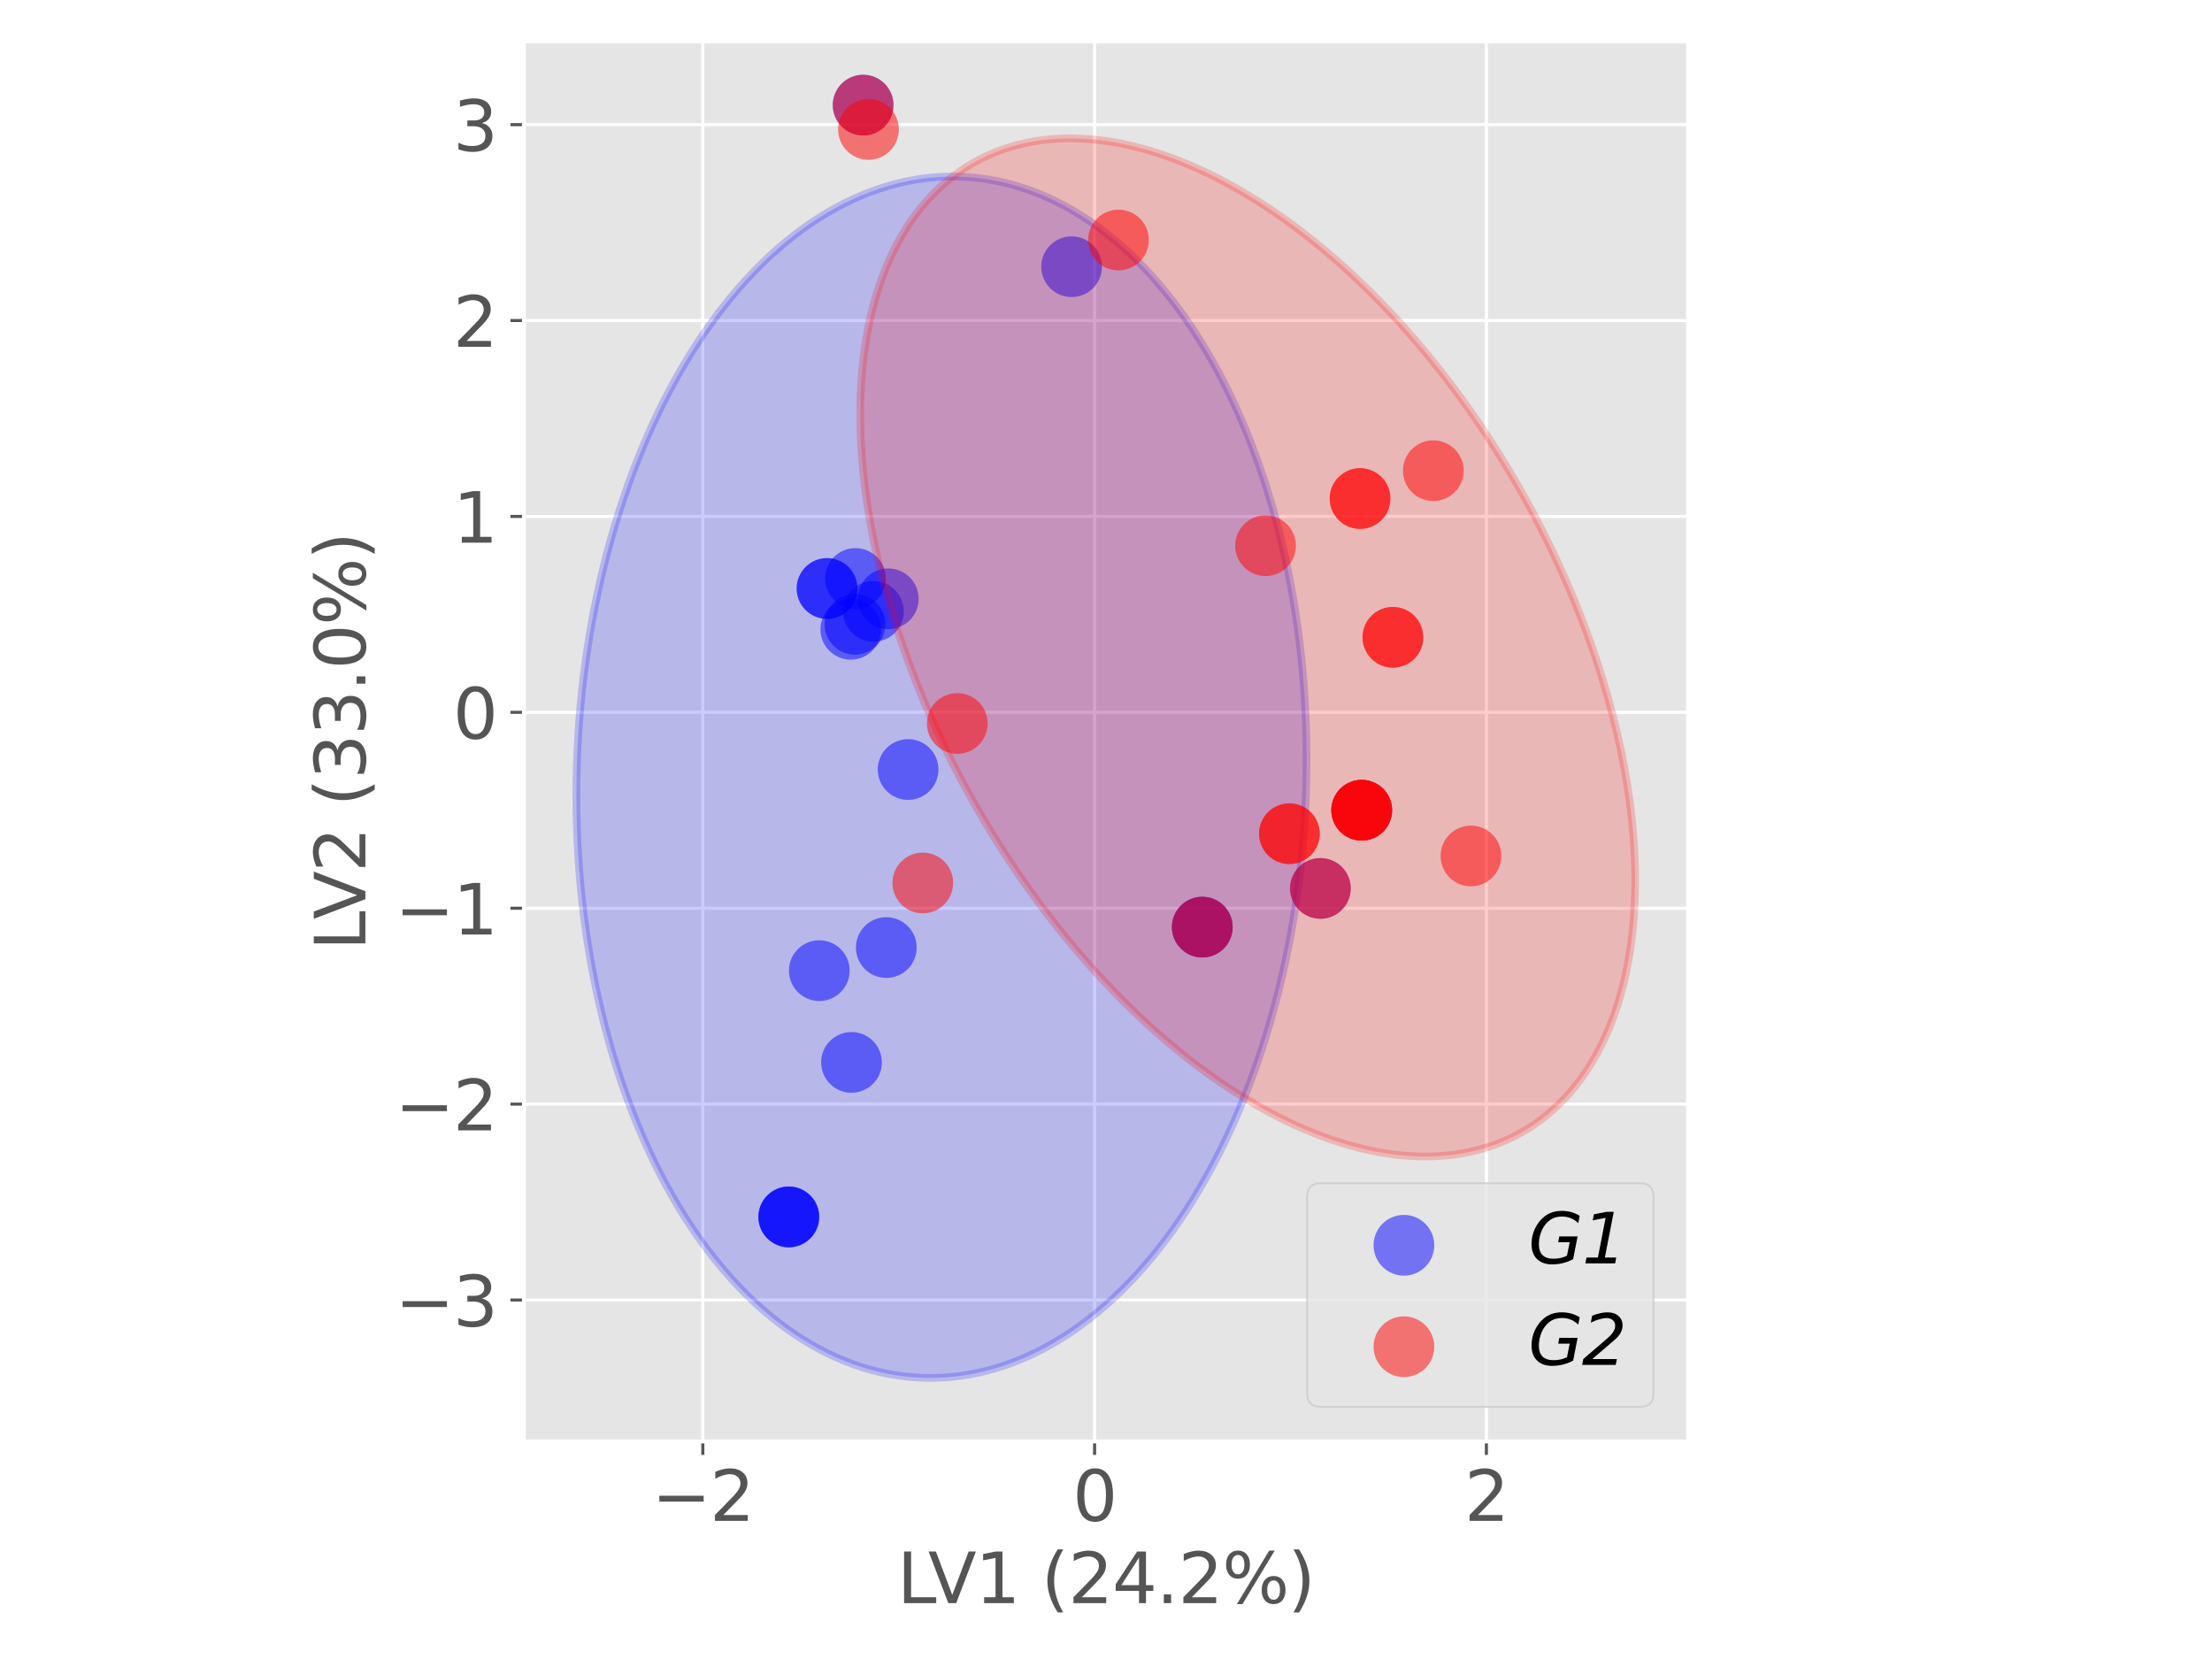 <?xml version="1.0" encoding="utf-8" standalone="no"?>
<!DOCTYPE svg PUBLIC "-//W3C//DTD SVG 1.1//EN"
  "http://www.w3.org/Graphics/SVG/1.1/DTD/svg11.dtd">
<svg xmlns:xlink="http://www.w3.org/1999/xlink" width="576pt" height="432pt" viewBox="0 0 576 432" xmlns="http://www.w3.org/2000/svg" version="1.1">
 <defs>
  <style type="text/css">*{stroke-linejoin: round; stroke-linecap: butt}</style>
 </defs>
 <g id="figure_1">
  <g id="patch_1">
   <path d="M 0 432
L 576 432
L 576 0
L 0 0
z
" style="fill: #ffffff"/>
  </g>
  <g id="axes_1">
   <g id="patch_2">
    <path d="M 136.424 375.352
L 439.576 375.352
L 439.576 10.8
L 136.424 10.8
z
" style="fill: #e5e5e5"/>
   </g>
   <g id="matplotlib.axis_1">
    <g id="xtick_1">
     <g id="line2d_1">
      <path d="M 183.011 375.352
L 183.011 10.8
" clip-path="url(#p23d91e4a32)" style="fill: none; stroke: #ffffff; stroke-width: 0.8; stroke-linecap: square"/>
     </g>
     <g id="line2d_2">
      <defs>
       <path id="ma8a1ec5073" d="M 0 0
L 0 3.5
" style="stroke: #555555; stroke-width: 0.8"/>
      </defs>
      <g>
       <use xlink:href="#ma8a1ec5073" x="183.011" y="375.352" style="fill: #555555; stroke: #555555; stroke-width: 0.8"/>
      </g>
     </g>
     <g id="text_1">
      <!-- −2 -->
      <g style="fill: #555555" transform="translate(169.743 396.029) scale(0.18 -0.18)">
       <defs>
        <path id="DejaVuSans-2212" d="M 678 2272
L 4684 2272
L 4684 1741
L 678 1741
L 678 2272
z
" transform="scale(0.016)"/>
        <path id="DejaVuSans-32" d="M 1228 531
L 3431 531
L 3431 0
L 469 0
L 469 531
Q 828 903 1448 1529
Q 2069 2156 2228 2338
Q 2531 2678 2651 2914
Q 2772 3150 2772 3378
Q 2772 3750 2511 3984
Q 2250 4219 1831 4219
Q 1534 4219 1204 4116
Q 875 4013 500 3803
L 500 4441
Q 881 4594 1212 4672
Q 1544 4750 1819 4750
Q 2544 4750 2975 4387
Q 3406 4025 3406 3419
Q 3406 3131 3298 2873
Q 3191 2616 2906 2266
Q 2828 2175 2409 1742
Q 1991 1309 1228 531
z
" transform="scale(0.016)"/>
       </defs>
       <use xlink:href="#DejaVuSans-2212"/>
       <use xlink:href="#DejaVuSans-32" transform="translate(83.789 0)"/>
      </g>
     </g>
    </g>
    <g id="xtick_2">
     <g id="line2d_3">
      <path d="M 285.032 375.352
L 285.032 10.8
" clip-path="url(#p23d91e4a32)" style="fill: none; stroke: #ffffff; stroke-width: 0.8; stroke-linecap: square"/>
     </g>
     <g id="line2d_4">
      <g>
       <use xlink:href="#ma8a1ec5073" x="285.032" y="375.352" style="fill: #555555; stroke: #555555; stroke-width: 0.8"/>
      </g>
     </g>
     <g id="text_2">
      <!-- 0 -->
      <g style="fill: #555555" transform="translate(279.306 396.029) scale(0.18 -0.18)">
       <defs>
        <path id="DejaVuSans-30" d="M 2034 4250
Q 1547 4250 1301 3770
Q 1056 3291 1056 2328
Q 1056 1369 1301 889
Q 1547 409 2034 409
Q 2525 409 2770 889
Q 3016 1369 3016 2328
Q 3016 3291 2770 3770
Q 2525 4250 2034 4250
z
M 2034 4750
Q 2819 4750 3233 4129
Q 3647 3509 3647 2328
Q 3647 1150 3233 529
Q 2819 -91 2034 -91
Q 1250 -91 836 529
Q 422 1150 422 2328
Q 422 3509 836 4129
Q 1250 4750 2034 4750
z
" transform="scale(0.016)"/>
       </defs>
       <use xlink:href="#DejaVuSans-30"/>
      </g>
     </g>
    </g>
    <g id="xtick_3">
     <g id="line2d_5">
      <path d="M 387.053 375.352
L 387.053 10.8
" clip-path="url(#p23d91e4a32)" style="fill: none; stroke: #ffffff; stroke-width: 0.8; stroke-linecap: square"/>
     </g>
     <g id="line2d_6">
      <g>
       <use xlink:href="#ma8a1ec5073" x="387.053" y="375.352" style="fill: #555555; stroke: #555555; stroke-width: 0.8"/>
      </g>
     </g>
     <g id="text_3">
      <!-- 2 -->
      <g style="fill: #555555" transform="translate(381.327 396.029) scale(0.18 -0.18)">
       <use xlink:href="#DejaVuSans-32"/>
      </g>
     </g>
    </g>
    <g id="text_4">
     <!-- LV1 (24.2%) -->
     <g style="fill: #555555" transform="translate(233.619 417.45) scale(0.18 -0.18)">
      <defs>
       <path id="DejaVuSans-4c" d="M 628 4666
L 1259 4666
L 1259 531
L 3531 531
L 3531 0
L 628 0
L 628 4666
z
" transform="scale(0.016)"/>
       <path id="DejaVuSans-56" d="M 1831 0
L 50 4666
L 709 4666
L 2188 738
L 3669 4666
L 4325 4666
L 2547 0
L 1831 0
z
" transform="scale(0.016)"/>
       <path id="DejaVuSans-31" d="M 794 531
L 1825 531
L 1825 4091
L 703 3866
L 703 4441
L 1819 4666
L 2450 4666
L 2450 531
L 3481 531
L 3481 0
L 794 0
L 794 531
z
" transform="scale(0.016)"/>
       <path id="DejaVuSans-20" transform="scale(0.016)"/>
       <path id="DejaVuSans-28" d="M 1984 4856
Q 1566 4138 1362 3434
Q 1159 2731 1159 2009
Q 1159 1288 1364 580
Q 1569 -128 1984 -844
L 1484 -844
Q 1016 -109 783 600
Q 550 1309 550 2009
Q 550 2706 781 3412
Q 1013 4119 1484 4856
L 1984 4856
z
" transform="scale(0.016)"/>
       <path id="DejaVuSans-34" d="M 2419 4116
L 825 1625
L 2419 1625
L 2419 4116
z
M 2253 4666
L 3047 4666
L 3047 1625
L 3713 1625
L 3713 1100
L 3047 1100
L 3047 0
L 2419 0
L 2419 1100
L 313 1100
L 313 1709
L 2253 4666
z
" transform="scale(0.016)"/>
       <path id="DejaVuSans-2e" d="M 684 794
L 1344 794
L 1344 0
L 684 0
L 684 794
z
" transform="scale(0.016)"/>
       <path id="DejaVuSans-25" d="M 4653 2053
Q 4381 2053 4226 1822
Q 4072 1591 4072 1178
Q 4072 772 4226 539
Q 4381 306 4653 306
Q 4919 306 5073 539
Q 5228 772 5228 1178
Q 5228 1588 5073 1820
Q 4919 2053 4653 2053
z
M 4653 2450
Q 5147 2450 5437 2106
Q 5728 1763 5728 1178
Q 5728 594 5436 251
Q 5144 -91 4653 -91
Q 4153 -91 3862 251
Q 3572 594 3572 1178
Q 3572 1766 3864 2108
Q 4156 2450 4653 2450
z
M 1428 4353
Q 1159 4353 1004 4120
Q 850 3888 850 3481
Q 850 3069 1003 2837
Q 1156 2606 1428 2606
Q 1700 2606 1854 2837
Q 2009 3069 2009 3481
Q 2009 3884 1853 4118
Q 1697 4353 1428 4353
z
M 4250 4750
L 4750 4750
L 1831 -91
L 1331 -91
L 4250 4750
z
M 1428 4750
Q 1922 4750 2215 4408
Q 2509 4066 2509 3481
Q 2509 2891 2217 2550
Q 1925 2209 1428 2209
Q 931 2209 642 2551
Q 353 2894 353 3481
Q 353 4063 643 4406
Q 934 4750 1428 4750
z
" transform="scale(0.016)"/>
       <path id="DejaVuSans-29" d="M 513 4856
L 1013 4856
Q 1481 4119 1714 3412
Q 1947 2706 1947 2009
Q 1947 1309 1714 600
Q 1481 -109 1013 -844
L 513 -844
Q 928 -128 1133 580
Q 1338 1288 1338 2009
Q 1338 2731 1133 3434
Q 928 4138 513 4856
z
" transform="scale(0.016)"/>
      </defs>
      <use xlink:href="#DejaVuSans-4c"/>
      <use xlink:href="#DejaVuSans-56" transform="translate(44.713 0)"/>
      <use xlink:href="#DejaVuSans-31" transform="translate(113.121 0)"/>
      <use xlink:href="#DejaVuSans-20" transform="translate(176.744 0)"/>
      <use xlink:href="#DejaVuSans-28" transform="translate(208.531 0)"/>
      <use xlink:href="#DejaVuSans-32" transform="translate(247.545 0)"/>
      <use xlink:href="#DejaVuSans-34" transform="translate(311.168 0)"/>
      <use xlink:href="#DejaVuSans-2e" transform="translate(374.791 0)"/>
      <use xlink:href="#DejaVuSans-32" transform="translate(406.578 0)"/>
      <use xlink:href="#DejaVuSans-25" transform="translate(470.201 0)"/>
      <use xlink:href="#DejaVuSans-29" transform="translate(565.221 0)"/>
     </g>
    </g>
   </g>
   <g id="matplotlib.axis_2">
    <g id="ytick_1">
     <g id="line2d_7">
      <path d="M 136.424 338.523
L 439.576 338.523
" clip-path="url(#p23d91e4a32)" style="fill: none; stroke: #ffffff; stroke-width: 0.8; stroke-linecap: square"/>
     </g>
     <g id="line2d_8">
      <defs>
       <path id="m017a32b2fb" d="M 0 0
L -3.5 0
" style="stroke: #555555; stroke-width: 0.8"/>
      </defs>
      <g>
       <use xlink:href="#m017a32b2fb" x="136.424" y="338.523" style="fill: #555555; stroke: #555555; stroke-width: 0.8"/>
      </g>
     </g>
     <g id="text_5">
      <!-- −3 -->
      <g style="fill: #555555" transform="translate(102.888 345.362) scale(0.18 -0.18)">
       <defs>
        <path id="DejaVuSans-33" d="M 2597 2516
Q 3050 2419 3304 2112
Q 3559 1806 3559 1356
Q 3559 666 3084 287
Q 2609 -91 1734 -91
Q 1441 -91 1130 -33
Q 819 25 488 141
L 488 750
Q 750 597 1062 519
Q 1375 441 1716 441
Q 2309 441 2620 675
Q 2931 909 2931 1356
Q 2931 1769 2642 2001
Q 2353 2234 1838 2234
L 1294 2234
L 1294 2753
L 1863 2753
Q 2328 2753 2575 2939
Q 2822 3125 2822 3475
Q 2822 3834 2567 4026
Q 2313 4219 1838 4219
Q 1578 4219 1281 4162
Q 984 4106 628 3988
L 628 4550
Q 988 4650 1302 4700
Q 1616 4750 1894 4750
Q 2613 4750 3031 4423
Q 3450 4097 3450 3541
Q 3450 3153 3228 2886
Q 3006 2619 2597 2516
z
" transform="scale(0.016)"/>
       </defs>
       <use xlink:href="#DejaVuSans-2212"/>
       <use xlink:href="#DejaVuSans-33" transform="translate(83.789 0)"/>
      </g>
     </g>
    </g>
    <g id="ytick_2">
     <g id="line2d_9">
      <path d="M 136.424 287.513
L 439.576 287.513
" clip-path="url(#p23d91e4a32)" style="fill: none; stroke: #ffffff; stroke-width: 0.8; stroke-linecap: square"/>
     </g>
     <g id="line2d_10">
      <g>
       <use xlink:href="#m017a32b2fb" x="136.424" y="287.513" style="fill: #555555; stroke: #555555; stroke-width: 0.8"/>
      </g>
     </g>
     <g id="text_6">
      <!-- −2 -->
      <g style="fill: #555555" transform="translate(102.888 294.351) scale(0.18 -0.18)">
       <use xlink:href="#DejaVuSans-2212"/>
       <use xlink:href="#DejaVuSans-32" transform="translate(83.789 0)"/>
      </g>
     </g>
    </g>
    <g id="ytick_3">
     <g id="line2d_11">
      <path d="M 136.424 236.502
L 439.576 236.502
" clip-path="url(#p23d91e4a32)" style="fill: none; stroke: #ffffff; stroke-width: 0.8; stroke-linecap: square"/>
     </g>
     <g id="line2d_12">
      <g>
       <use xlink:href="#m017a32b2fb" x="136.424" y="236.502" style="fill: #555555; stroke: #555555; stroke-width: 0.8"/>
      </g>
     </g>
     <g id="text_7">
      <!-- −1 -->
      <g style="fill: #555555" transform="translate(102.888 243.341) scale(0.18 -0.18)">
       <use xlink:href="#DejaVuSans-2212"/>
       <use xlink:href="#DejaVuSans-31" transform="translate(83.789 0)"/>
      </g>
     </g>
    </g>
    <g id="ytick_4">
     <g id="line2d_13">
      <path d="M 136.424 185.491
L 439.576 185.491
" clip-path="url(#p23d91e4a32)" style="fill: none; stroke: #ffffff; stroke-width: 0.8; stroke-linecap: square"/>
     </g>
     <g id="line2d_14">
      <g>
       <use xlink:href="#m017a32b2fb" x="136.424" y="185.491" style="fill: #555555; stroke: #555555; stroke-width: 0.8"/>
      </g>
     </g>
     <g id="text_8">
      <!-- 0 -->
      <g style="fill: #555555" transform="translate(117.971 192.33) scale(0.18 -0.18)">
       <use xlink:href="#DejaVuSans-30"/>
      </g>
     </g>
    </g>
    <g id="ytick_5">
     <g id="line2d_15">
      <path d="M 136.424 134.481
L 439.576 134.481
" clip-path="url(#p23d91e4a32)" style="fill: none; stroke: #ffffff; stroke-width: 0.8; stroke-linecap: square"/>
     </g>
     <g id="line2d_16">
      <g>
       <use xlink:href="#m017a32b2fb" x="136.424" y="134.481" style="fill: #555555; stroke: #555555; stroke-width: 0.8"/>
      </g>
     </g>
     <g id="text_9">
      <!-- 1 -->
      <g style="fill: #555555" transform="translate(117.971 141.319) scale(0.18 -0.18)">
       <use xlink:href="#DejaVuSans-31"/>
      </g>
     </g>
    </g>
    <g id="ytick_6">
     <g id="line2d_17">
      <path d="M 136.424 83.47
L 439.576 83.47
" clip-path="url(#p23d91e4a32)" style="fill: none; stroke: #ffffff; stroke-width: 0.8; stroke-linecap: square"/>
     </g>
     <g id="line2d_18">
      <g>
       <use xlink:href="#m017a32b2fb" x="136.424" y="83.47" style="fill: #555555; stroke: #555555; stroke-width: 0.8"/>
      </g>
     </g>
     <g id="text_10">
      <!-- 2 -->
      <g style="fill: #555555" transform="translate(117.971 90.309) scale(0.18 -0.18)">
       <use xlink:href="#DejaVuSans-32"/>
      </g>
     </g>
    </g>
    <g id="ytick_7">
     <g id="line2d_19">
      <path d="M 136.424 32.46
L 439.576 32.46
" clip-path="url(#p23d91e4a32)" style="fill: none; stroke: #ffffff; stroke-width: 0.8; stroke-linecap: square"/>
     </g>
     <g id="line2d_20">
      <g>
       <use xlink:href="#m017a32b2fb" x="136.424" y="32.46" style="fill: #555555; stroke: #555555; stroke-width: 0.8"/>
      </g>
     </g>
     <g id="text_11">
      <!-- 3 -->
      <g style="fill: #555555" transform="translate(117.971 39.298) scale(0.18 -0.18)">
       <use xlink:href="#DejaVuSans-33"/>
      </g>
     </g>
    </g>
    <g id="text_12">
     <!-- LV2 (33.0%) -->
     <g style="fill: #555555" transform="translate(95.144 247.457) rotate(-90) scale(0.18 -0.18)">
      <use xlink:href="#DejaVuSans-4c"/>
      <use xlink:href="#DejaVuSans-56" transform="translate(44.713 0)"/>
      <use xlink:href="#DejaVuSans-32" transform="translate(113.121 0)"/>
      <use xlink:href="#DejaVuSans-20" transform="translate(176.744 0)"/>
      <use xlink:href="#DejaVuSans-28" transform="translate(208.531 0)"/>
      <use xlink:href="#DejaVuSans-33" transform="translate(247.545 0)"/>
      <use xlink:href="#DejaVuSans-33" transform="translate(311.168 0)"/>
      <use xlink:href="#DejaVuSans-2e" transform="translate(374.791 0)"/>
      <use xlink:href="#DejaVuSans-30" transform="translate(406.578 0)"/>
      <use xlink:href="#DejaVuSans-25" transform="translate(470.201 0)"/>
      <use xlink:href="#DejaVuSans-29" transform="translate(565.221 0)"/>
     </g>
    </g>
   </g>
   <g id="PathCollection_1">
    <defs>
     <path id="C0_0_1255114a19" d="M 0 7.906
C 2.097 7.906 4.108 7.073 5.59 5.59
C 7.073 4.108 7.906 2.097 7.906 -0
C 7.906 -2.097 7.073 -4.108 5.59 -5.59
C 4.108 -7.073 2.097 -7.906 0 -7.906
C -2.097 -7.906 -4.108 -7.073 -5.59 -5.59
C -7.073 -4.108 -7.906 -2.097 -7.906 0
C -7.906 2.097 -7.073 4.108 -5.59 5.59
C -4.108 7.073 -2.097 7.906 0 7.906
z
"/>
    </defs>
    <g clip-path="url(#p23d91e4a32)">
     <use xlink:href="#C0_0_1255114a19" x="343.828" y="231.341" style="fill: #0000ff; fill-opacity: 0.5"/>
    </g>
    <g clip-path="url(#p23d91e4a32)">
     <use xlink:href="#C0_0_1255114a19" x="279.044" y="69.453" style="fill: #0000ff; fill-opacity: 0.5"/>
    </g>
    <g clip-path="url(#p23d91e4a32)">
     <use xlink:href="#C0_0_1255114a19" x="230.787" y="246.743" style="fill: #0000ff; fill-opacity: 0.5"/>
    </g>
    <g clip-path="url(#p23d91e4a32)">
     <use xlink:href="#C0_0_1255114a19" x="313.071" y="241.419" style="fill: #0000ff; fill-opacity: 0.5"/>
    </g>
    <g clip-path="url(#p23d91e4a32)">
     <use xlink:href="#C0_0_1255114a19" x="221.544" y="163.867" style="fill: #0000ff; fill-opacity: 0.5"/>
    </g>
    <g clip-path="url(#p23d91e4a32)">
     <use xlink:href="#C0_0_1255114a19" x="231.308" y="155.92" style="fill: #0000ff; fill-opacity: 0.5"/>
    </g>
    <g clip-path="url(#p23d91e4a32)">
     <use xlink:href="#C0_0_1255114a19" x="205.399" y="316.88" style="fill: #0000ff; fill-opacity: 0.5"/>
    </g>
    <g clip-path="url(#p23d91e4a32)">
     <use xlink:href="#C0_0_1255114a19" x="222.755" y="150.631" style="fill: #0000ff; fill-opacity: 0.5"/>
    </g>
    <g clip-path="url(#p23d91e4a32)">
     <use xlink:href="#C0_0_1255114a19" x="236.466" y="200.381" style="fill: #0000ff; fill-opacity: 0.5"/>
    </g>
    <g clip-path="url(#p23d91e4a32)">
     <use xlink:href="#C0_0_1255114a19" x="215.359" y="153.239" style="fill: #0000ff; fill-opacity: 0.5"/>
    </g>
    <g clip-path="url(#p23d91e4a32)">
     <use xlink:href="#C0_0_1255114a19" x="313.071" y="241.419" style="fill: #0000ff; fill-opacity: 0.5"/>
    </g>
    <g clip-path="url(#p23d91e4a32)">
     <use xlink:href="#C0_0_1255114a19" x="205.399" y="316.88" style="fill: #0000ff; fill-opacity: 0.5"/>
    </g>
    <g clip-path="url(#p23d91e4a32)">
     <use xlink:href="#C0_0_1255114a19" x="354.583" y="210.981" style="fill: #0000ff; fill-opacity: 0.5"/>
    </g>
    <g clip-path="url(#p23d91e4a32)">
     <use xlink:href="#C0_0_1255114a19" x="224.758" y="27.371" style="fill: #0000ff; fill-opacity: 0.5"/>
    </g>
    <g clip-path="url(#p23d91e4a32)">
     <use xlink:href="#C0_0_1255114a19" x="213.342" y="252.752" style="fill: #0000ff; fill-opacity: 0.5"/>
    </g>
    <g clip-path="url(#p23d91e4a32)">
     <use xlink:href="#C0_0_1255114a19" x="205.399" y="316.88" style="fill: #0000ff; fill-opacity: 0.5"/>
    </g>
    <g clip-path="url(#p23d91e4a32)">
     <use xlink:href="#C0_0_1255114a19" x="221.728" y="276.645" style="fill: #0000ff; fill-opacity: 0.5"/>
    </g>
    <g clip-path="url(#p23d91e4a32)">
     <use xlink:href="#C0_0_1255114a19" x="222.632" y="162.57" style="fill: #0000ff; fill-opacity: 0.5"/>
    </g>
    <g clip-path="url(#p23d91e4a32)">
     <use xlink:href="#C0_0_1255114a19" x="215.359" y="153.239" style="fill: #0000ff; fill-opacity: 0.5"/>
    </g>
    <g clip-path="url(#p23d91e4a32)">
     <use xlink:href="#C0_0_1255114a19" x="227.439" y="159.193" style="fill: #0000ff; fill-opacity: 0.5"/>
    </g>
   </g>
   <g id="patch_3">
    <path d="M 249.748 45.999
C 224.564 45.261 199.925 61.031 181.258 89.837
C 162.591 118.642 151.419 158.131 150.203 199.607
C 148.987 241.082 157.827 281.158 174.775 311.007
C 191.723 340.857 215.395 358.043 240.579 358.781
C 265.763 359.52 290.402 343.749 309.069 314.944
C 327.736 286.138 338.908 246.649 340.124 205.174
C 341.34 163.698 332.5 123.623 315.552 93.773
C 298.604 63.924 274.932 46.737 249.748 45.999
z
" clip-path="url(#p23d91e4a32)" style="fill: #0000ff; opacity: 0.2; stroke: #0000ff; stroke-width: 2; stroke-linejoin: miter"/>
   </g>
   <g id="PathCollection_2">
    <defs>
     <path id="C1_0_8d1209ca0a" d="M 0 7.906
C 2.097 7.906 4.108 7.073 5.59 5.59
C 7.073 4.108 7.906 2.097 7.906 -0
C 7.906 -2.097 7.073 -4.108 5.59 -5.59
C 4.108 -7.073 2.097 -7.906 0 -7.906
C -2.097 -7.906 -4.108 -7.073 -5.59 -5.59
C -7.073 -4.108 -7.906 -2.097 -7.906 0
C -7.906 2.097 -7.073 4.108 -5.59 5.59
C -4.108 7.073 -2.097 7.906 0 7.906
z
"/>
    </defs>
    <g clip-path="url(#p23d91e4a32)">
     <use xlink:href="#C1_0_8d1209ca0a" x="249.273" y="188.395" style="fill: #ff0000; fill-opacity: 0.5"/>
    </g>
    <g clip-path="url(#p23d91e4a32)">
     <use xlink:href="#C1_0_8d1209ca0a" x="354.157" y="129.819" style="fill: #ff0000; fill-opacity: 0.5"/>
    </g>
    <g clip-path="url(#p23d91e4a32)">
     <use xlink:href="#C1_0_8d1209ca0a" x="354.583" y="210.981" style="fill: #ff0000; fill-opacity: 0.5"/>
    </g>
    <g clip-path="url(#p23d91e4a32)">
     <use xlink:href="#C1_0_8d1209ca0a" x="224.758" y="27.371" style="fill: #ff0000; fill-opacity: 0.5"/>
    </g>
    <g clip-path="url(#p23d91e4a32)">
     <use xlink:href="#C1_0_8d1209ca0a" x="343.828" y="231.341" style="fill: #ff0000; fill-opacity: 0.5"/>
    </g>
    <g clip-path="url(#p23d91e4a32)">
     <use xlink:href="#C1_0_8d1209ca0a" x="354.583" y="210.981" style="fill: #ff0000; fill-opacity: 0.5"/>
    </g>
    <g clip-path="url(#p23d91e4a32)">
     <use xlink:href="#C1_0_8d1209ca0a" x="335.758" y="217.096" style="fill: #ff0000; fill-opacity: 0.5"/>
    </g>
    <g clip-path="url(#p23d91e4a32)">
     <use xlink:href="#C1_0_8d1209ca0a" x="362.704" y="165.948" style="fill: #ff0000; fill-opacity: 0.5"/>
    </g>
    <g clip-path="url(#p23d91e4a32)">
     <use xlink:href="#C1_0_8d1209ca0a" x="329.544" y="142.103" style="fill: #ff0000; fill-opacity: 0.5"/>
    </g>
    <g clip-path="url(#p23d91e4a32)">
     <use xlink:href="#C1_0_8d1209ca0a" x="354.157" y="129.819" style="fill: #ff0000; fill-opacity: 0.5"/>
    </g>
    <g clip-path="url(#p23d91e4a32)">
     <use xlink:href="#C1_0_8d1209ca0a" x="226.152" y="33.708" style="fill: #ff0000; fill-opacity: 0.5"/>
    </g>
    <g clip-path="url(#p23d91e4a32)">
     <use xlink:href="#C1_0_8d1209ca0a" x="291.249" y="62.499" style="fill: #ff0000; fill-opacity: 0.5"/>
    </g>
    <g clip-path="url(#p23d91e4a32)">
     <use xlink:href="#C1_0_8d1209ca0a" x="240.294" y="229.917" style="fill: #ff0000; fill-opacity: 0.5"/>
    </g>
    <g clip-path="url(#p23d91e4a32)">
     <use xlink:href="#C1_0_8d1209ca0a" x="335.758" y="217.096" style="fill: #ff0000; fill-opacity: 0.5"/>
    </g>
    <g clip-path="url(#p23d91e4a32)">
     <use xlink:href="#C1_0_8d1209ca0a" x="373.23" y="122.564" style="fill: #ff0000; fill-opacity: 0.5"/>
    </g>
    <g clip-path="url(#p23d91e4a32)">
     <use xlink:href="#C1_0_8d1209ca0a" x="313.071" y="241.419" style="fill: #ff0000; fill-opacity: 0.5"/>
    </g>
    <g clip-path="url(#p23d91e4a32)">
     <use xlink:href="#C1_0_8d1209ca0a" x="383.036" y="222.891" style="fill: #ff0000; fill-opacity: 0.5"/>
    </g>
    <g clip-path="url(#p23d91e4a32)">
     <use xlink:href="#C1_0_8d1209ca0a" x="354.583" y="210.981" style="fill: #ff0000; fill-opacity: 0.5"/>
    </g>
    <g clip-path="url(#p23d91e4a32)">
     <use xlink:href="#C1_0_8d1209ca0a" x="354.583" y="210.981" style="fill: #ff0000; fill-opacity: 0.5"/>
    </g>
    <g clip-path="url(#p23d91e4a32)">
     <use xlink:href="#C1_0_8d1209ca0a" x="362.704" y="165.948" style="fill: #ff0000; fill-opacity: 0.5"/>
    </g>
   </g>
   <g id="patch_4">
    <path d="M 253.604 42.308
C 234.67 52.997 224.022 76.556 224.004 107.797
C 223.986 139.037 234.599 175.408 253.507 208.899
C 272.415 242.39 298.074 270.267 324.832 286.39
C 351.59 302.514 377.263 305.567 396.197 294.878
C 415.13 284.188 425.779 260.629 425.797 229.389
C 425.815 198.149 415.201 161.778 396.293 128.287
C 377.385 94.796 351.727 66.919 324.969 50.795
C 298.21 34.672 272.538 31.619 253.604 42.308
z
" clip-path="url(#p23d91e4a32)" style="fill: #ff0000; opacity: 0.2; stroke: #ff0000; stroke-width: 2; stroke-linejoin: miter"/>
   </g>
   <g id="patch_5">
    <path d="M 136.424 375.352
L 136.424 10.8
" style="fill: none; stroke: #ffffff; stroke-linejoin: miter; stroke-linecap: square"/>
   </g>
   <g id="patch_6">
    <path d="M 439.576 375.352
L 439.576 10.8
" style="fill: none; stroke: #ffffff; stroke-linejoin: miter; stroke-linecap: square"/>
   </g>
   <g id="patch_7">
    <path d="M 136.424 375.352
L 439.576 375.352
" style="fill: none; stroke: #ffffff; stroke-linejoin: miter; stroke-linecap: square"/>
   </g>
   <g id="patch_8">
    <path d="M 136.424 10.8
L 439.576 10.8
" style="fill: none; stroke: #ffffff; stroke-linejoin: miter; stroke-linecap: square"/>
   </g>
   <g id="legend_1">
    <g id="patch_9">
     <path d="M 343.977 366.352
L 426.976 366.352
Q 430.576 366.352 430.576 362.752
L 430.576 311.711
Q 430.576 308.111 426.976 308.111
L 343.977 308.111
Q 340.377 308.111 340.377 311.711
L 340.377 362.752
Q 340.377 366.352 343.977 366.352
z
" style="fill: #e5e5e5; opacity: 0.8; stroke: #cccccc; stroke-width: 0.5; stroke-linejoin: miter"/>
    </g>
    <g id="PathCollection_3">
     <path d="M 365.577 332.169
C 367.673 332.169 369.684 331.336 371.167 329.853
C 372.649 328.371 373.482 326.36 373.482 324.263
C 373.482 322.166 372.649 320.155 371.167 318.673
C 369.684 317.19 367.673 316.357 365.577 316.357
C 363.48 316.357 361.469 317.19 359.987 318.673
C 358.504 320.155 357.671 322.166 357.671 324.263
C 357.671 326.36 358.504 328.371 359.987 329.853
C 361.469 331.336 363.48 332.169 365.577 332.169
z
" style="fill: #0000ff; fill-opacity: 0.5"/>
    </g>
    <g id="text_13">
     <!-- G1 -->
     <g transform="translate(397.977 328.988) scale(0.18 -0.18)">
      <defs>
       <path id="DejaVuSans-Oblique-47" d="M 3494 697
L 3738 1919
L 2700 1919
L 2797 2438
L 4453 2438
L 4050 384
Q 3634 156 3143 32
Q 2653 -91 2156 -91
Q 1278 -91 783 396
Q 288 884 288 1753
Q 288 2475 589 3126
Q 891 3778 1422 4213
Q 1756 4484 2153 4617
Q 2550 4750 3034 4750
Q 3472 4750 3873 4639
Q 4275 4528 4641 4306
L 4513 3634
Q 4231 3928 3853 4083
Q 3475 4238 3047 4238
Q 2550 4238 2172 4048
Q 1794 3859 1497 3463
Q 1244 3125 1098 2667
Q 953 2209 953 1734
Q 953 1081 1287 751
Q 1622 422 2284 422
Q 2616 422 2925 492
Q 3234 563 3494 697
z
" transform="scale(0.016)"/>
       <path id="DejaVuSans-Oblique-31" d="M 416 531
L 1447 531
L 2144 4122
L 978 3897
L 1088 4441
L 2247 4666
L 2881 4666
L 2075 531
L 3103 531
L 3003 0
L 313 0
L 416 531
z
" transform="scale(0.016)"/>
      </defs>
      <use xlink:href="#DejaVuSans-Oblique-47"/>
      <use xlink:href="#DejaVuSans-Oblique-31" transform="translate(77.49 0)"/>
     </g>
    </g>
    <g id="PathCollection_4">
     <path d="M 365.577 358.589
C 367.673 358.589 369.684 357.756 371.167 356.274
C 372.649 354.791 373.482 352.78 373.482 350.684
C 373.482 348.587 372.649 346.576 371.167 345.093
C 369.684 343.611 367.673 342.778 365.577 342.778
C 363.48 342.778 361.469 343.611 359.987 345.093
C 358.504 346.576 357.671 348.587 357.671 350.684
C 357.671 352.78 358.504 354.791 359.987 356.274
C 361.469 357.756 363.48 358.589 365.577 358.589
z
" style="fill: #ff0000; fill-opacity: 0.5"/>
    </g>
    <g id="text_14">
     <!-- G2 -->
     <g transform="translate(397.977 355.409) scale(0.18 -0.18)">
      <defs>
       <path id="DejaVuSans-Oblique-32" d="M 2950 2253
L 934 525
L 3163 525
L 3053 0
L 25 0
L 128 531
L 2234 2338
Q 2656 2703 2832 2979
Q 3009 3256 3009 3547
Q 3009 3850 2796 4040
Q 2584 4231 2241 4231
Q 1944 4231 1581 4125
Q 1219 4019 806 3816
L 922 4441
Q 1309 4594 1662 4672
Q 2016 4750 2316 4750
Q 2928 4750 3301 4425
Q 3675 4100 3675 3572
Q 3675 3216 3497 2892
Q 3319 2569 2950 2253
z
" transform="scale(0.016)"/>
      </defs>
      <use xlink:href="#DejaVuSans-Oblique-47"/>
      <use xlink:href="#DejaVuSans-Oblique-32" transform="translate(77.49 0)"/>
     </g>
    </g>
   </g>
  </g>
 </g>
 <defs>
  <clipPath id="p23d91e4a32">
   <rect x="136.424" y="10.8" width="303.153" height="364.552"/>
  </clipPath>
 </defs>
</svg>
